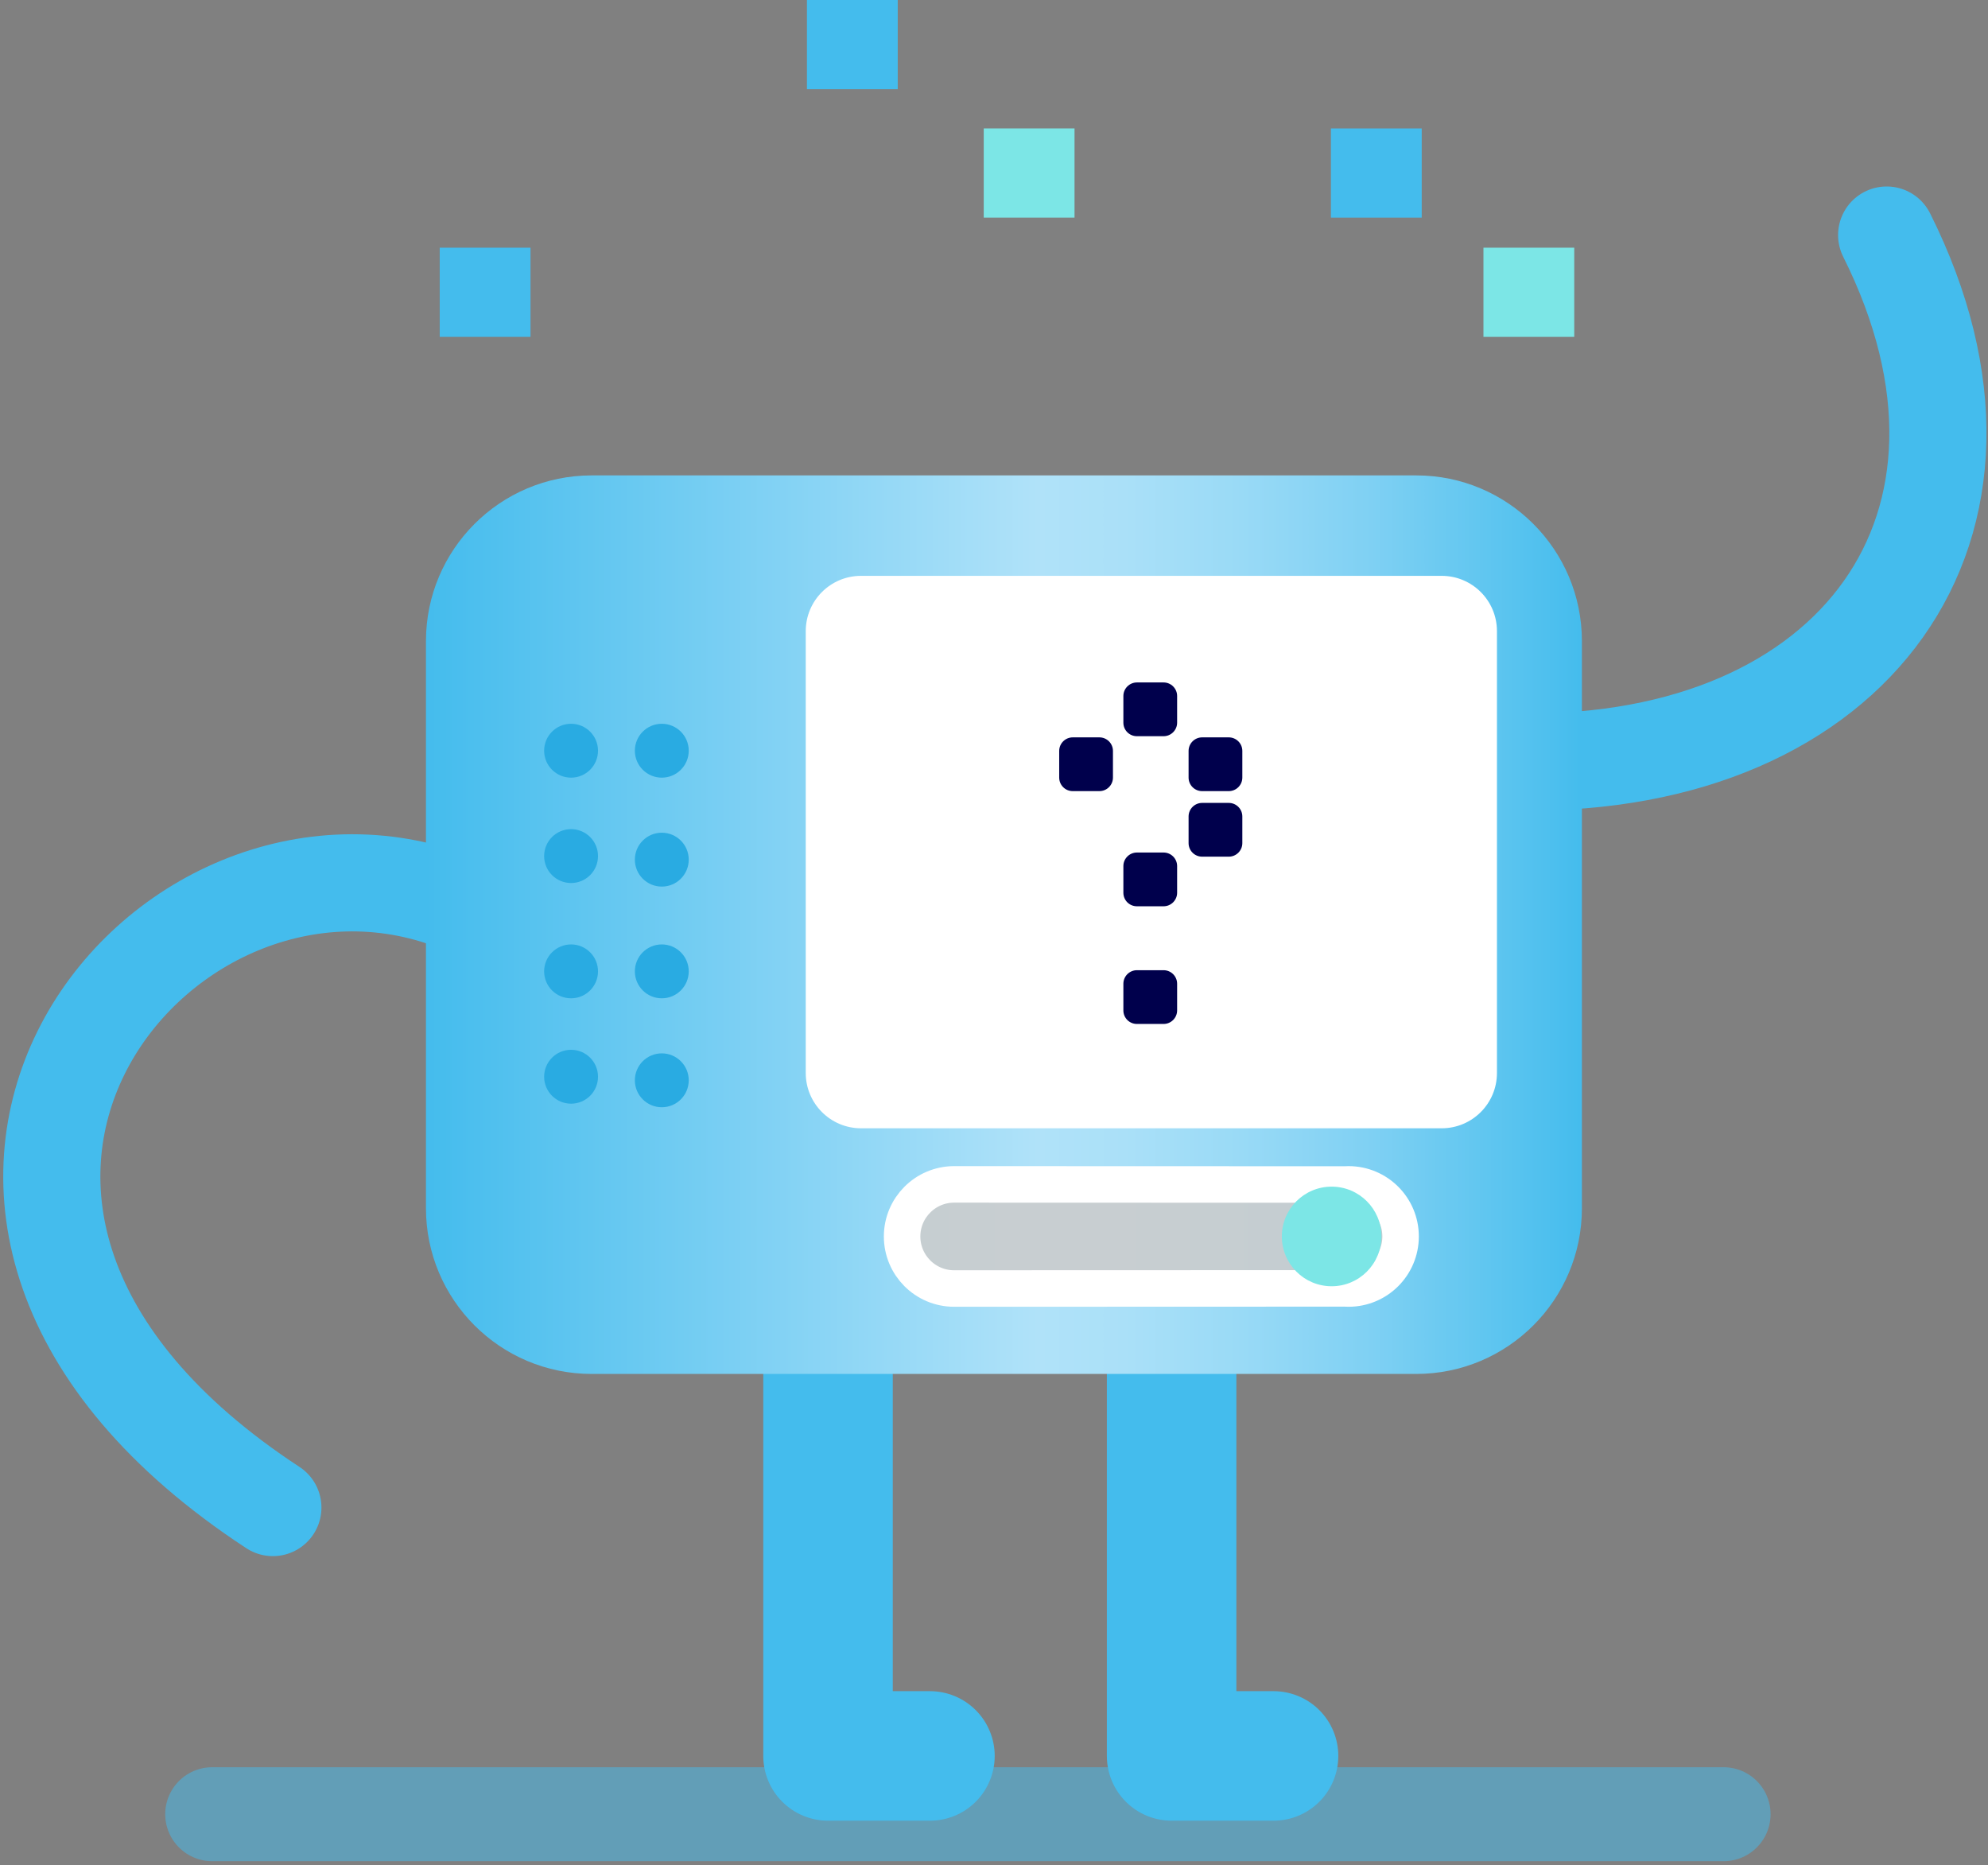 <svg width="307" height="288" viewBox="0 0 307 288" fill="none" xmlns="http://www.w3.org/2000/svg">
<rect x="0" y="0" width="307" height="288" fill="#808080" stroke="none"/>
<path d="M180.929 198.225V271.125H196.669" stroke="#44BCED" stroke-width="20" stroke-miterlimit="10" stroke-linecap="round" stroke-linejoin="round"/>
<path d="M127.869 198.225V271.125H143.609" stroke="#44BCED" stroke-width="20" stroke-miterlimit="10" stroke-linecap="round" stroke-linejoin="round"/>
<path d="M291.349 36.294C313.859 81.264 286.259 118.264 234.989 117.644" stroke="#44BCED" stroke-width="15" stroke-miterlimit="10" stroke-linecap="round" stroke-linejoin="round"/>
<path d="M42.139 232.774C-27.521 187.124 23.719 122.444 69.359 138.944" stroke="#44BCED" stroke-width="15" stroke-miterlimit="10" stroke-linecap="round" stroke-linejoin="round"/>
<path d="M65.779 186.554V98.994C65.779 84.864 77.239 73.404 91.369 73.404H218.699C232.829 73.404 244.289 84.864 244.289 98.994V186.554C244.289 200.684 232.829 212.144 218.699 212.144H91.369C77.239 212.144 65.779 200.684 65.779 186.554Z" fill="url(#paint0_linear_447_441)"/>
<g opacity="0.878">
<path d="M207.659 198.954C207.659 198.954 216.299 199.024 216.299 190.914C216.299 186.474 212.699 182.874 208.259 182.874C208.059 182.874 207.859 182.884 207.669 182.894H147.349V182.874C142.909 182.884 139.319 186.484 139.319 190.914C139.319 195.354 142.909 198.954 147.349 198.954H207.659Z" fill="#CCCCCC"/>
</g>
<path d="M102.199 136.894C104.496 136.894 106.359 135.032 106.359 132.734C106.359 130.437 104.496 128.574 102.199 128.574C99.901 128.574 98.039 130.437 98.039 132.734C98.039 135.032 99.901 136.894 102.199 136.894Z" fill="#29ABE2"/>
<path d="M102.199 120.074C104.496 120.074 106.359 118.211 106.359 115.914C106.359 113.616 104.496 111.754 102.199 111.754C99.901 111.754 98.039 113.616 98.039 115.914C98.039 118.211 99.901 120.074 102.199 120.074Z" fill="#29ABE2"/>
<path d="M88.189 120.074C90.486 120.074 92.349 118.211 92.349 115.914C92.349 113.616 90.486 111.754 88.189 111.754C85.891 111.754 84.029 113.616 84.029 115.914C84.029 118.211 85.891 120.074 88.189 120.074Z" fill="#29ABE2"/>
<path d="M88.189 136.343C90.486 136.343 92.349 134.481 92.349 132.183C92.349 129.886 90.486 128.023 88.189 128.023C85.891 128.023 84.029 129.886 84.029 132.183C84.029 134.481 85.891 136.343 88.189 136.343Z" fill="#29ABE2"/>
<path d="M102.199 170.965C104.496 170.965 106.359 169.102 106.359 166.805C106.359 164.507 104.496 162.645 102.199 162.645C99.901 162.645 98.039 164.507 98.039 166.805C98.039 169.102 99.901 170.965 102.199 170.965Z" fill="#29ABE2"/>
<path d="M102.199 154.144C104.496 154.144 106.359 152.282 106.359 149.984C106.359 147.687 104.496 145.824 102.199 145.824C99.901 145.824 98.039 147.687 98.039 149.984C98.039 152.282 99.901 154.144 102.199 154.144Z" fill="#29ABE2"/>
<path d="M88.189 154.144C90.486 154.144 92.349 152.282 92.349 149.984C92.349 147.687 90.486 145.824 88.189 145.824C85.891 145.824 84.029 147.687 84.029 149.984C84.029 152.282 85.891 154.144 88.189 154.144Z" fill="#29ABE2"/>
<path d="M88.189 170.414C90.486 170.414 92.349 168.551 92.349 166.254C92.349 163.956 90.486 162.094 88.189 162.094C85.891 162.094 84.029 163.956 84.029 166.254C84.029 168.551 85.891 170.414 88.189 170.414Z" fill="#29ABE2"/>
<path d="M124.429 165.674V97.454C124.429 92.734 128.249 88.914 132.969 88.914H222.629C227.349 88.914 231.169 92.734 231.169 97.454V165.674C231.169 170.394 227.349 174.214 222.629 174.214H132.969C128.259 174.214 124.429 170.394 124.429 165.674Z" fill="white"/>
<path d="M207.659 198.934C207.859 198.944 208.049 198.954 208.249 198.954C212.689 198.954 216.289 195.354 216.289 190.914C216.289 186.474 212.689 182.874 208.249 182.874C208.049 182.874 207.849 182.884 207.659 182.894L147.339 182.874C142.899 182.884 139.309 186.484 139.309 190.914C139.309 195.354 142.899 198.954 147.339 198.954L207.659 198.934Z" stroke="white" stroke-width="5.636" stroke-miterlimit="10"/>
<path d="M205.639 198.604C209.886 198.604 213.329 195.161 213.329 190.914C213.329 186.667 209.886 183.224 205.639 183.224C201.392 183.224 197.949 186.667 197.949 190.914C197.949 195.161 201.392 198.604 205.639 198.604Z" fill="#7CE6E6"/>
<path d="M163.569 120.064V115.944C163.569 114.794 164.509 113.854 165.659 113.854H169.779C170.929 113.854 171.869 114.794 171.869 115.944V120.064C171.869 121.214 170.929 122.154 169.779 122.154H165.659C164.499 122.154 163.569 121.214 163.569 120.064Z" fill="#00004C"/>
<path d="M183.549 120.064V115.944C183.549 114.794 184.489 113.854 185.639 113.854H189.759C190.909 113.854 191.849 114.794 191.849 115.944V120.064C191.849 121.214 190.909 122.154 189.759 122.154H185.639C184.479 122.154 183.549 121.214 183.549 120.064Z" fill="#00004C"/>
<path d="M183.549 130.184V126.064C183.549 124.914 184.489 123.974 185.639 123.974H189.759C190.909 123.974 191.849 124.914 191.849 126.064V130.184C191.849 131.334 190.909 132.274 189.759 132.274H185.639C184.479 132.274 183.549 131.334 183.549 130.184Z" fill="#00004C"/>
<path d="M173.479 137.844V133.724C173.479 132.574 174.419 131.634 175.569 131.634H179.689C180.839 131.634 181.779 132.574 181.779 133.724V137.844C181.779 138.994 180.839 139.934 179.689 139.934H175.569C174.409 139.934 173.479 139.004 173.479 137.844Z" fill="#00004C"/>
<path d="M173.479 111.584V107.464C173.479 106.314 174.419 105.374 175.569 105.374H179.689C180.839 105.374 181.779 106.314 181.779 107.464V111.584C181.779 112.734 180.839 113.674 179.689 113.674H175.569C174.409 113.674 173.479 112.744 173.479 111.584Z" fill="#00004C"/>
<path d="M173.479 156.014V151.894C173.479 150.744 174.419 149.804 175.569 149.804H179.689C180.839 149.804 181.779 150.744 181.779 151.894V156.014C181.779 157.164 180.839 158.104 179.689 158.104H175.569C174.409 158.104 173.479 157.174 173.479 156.014Z" fill="#00004C"/>
<path d="M151.916 19.831L151.916 33.601L165.936 33.601L165.936 19.831L151.916 19.831Z" fill="#7CE6E6"/>
<path d="M67.904 38.245L67.904 52.015L81.924 52.015L81.924 38.245L67.904 38.245Z" fill="#44BCED"/>
<path d="M124.614 -0L124.614 13.77L138.634 13.77L138.634 -0L124.614 -0Z" fill="#44BCED"/>
<path d="M229.084 38.245L229.084 52.015L243.104 52.015L243.104 38.245L229.084 38.245Z" fill="#7CE6E6"/>
<path d="M205.53 19.834L205.53 33.603L219.55 33.603L219.55 19.834L205.53 19.834Z" fill="#44BCED"/>
<path opacity="0.502" d="M32.769 280.124H266.169" stroke="#44BCED" stroke-width="14.512" stroke-miterlimit="10" stroke-linecap="round" stroke-linejoin="round"/>
<defs>
<linearGradient id="paint0_linear_447_441" x1="65.777" y1="142.773" x2="244.284" y2="142.773" gradientUnits="userSpaceOnUse">
<stop stop-color="#44BCED"/>
<stop offset="0.529" stop-color="#B0E2F9"/>
<stop offset="0.605" stop-color="#AAE0F8"/>
<stop offset="0.706" stop-color="#99DAF6"/>
<stop offset="0.821" stop-color="#7ED0F3"/>
<stop offset="0.945" stop-color="#57C3EF"/>
<stop offset="1" stop-color="#44BCED"/>
</linearGradient>
</defs>
</svg>
